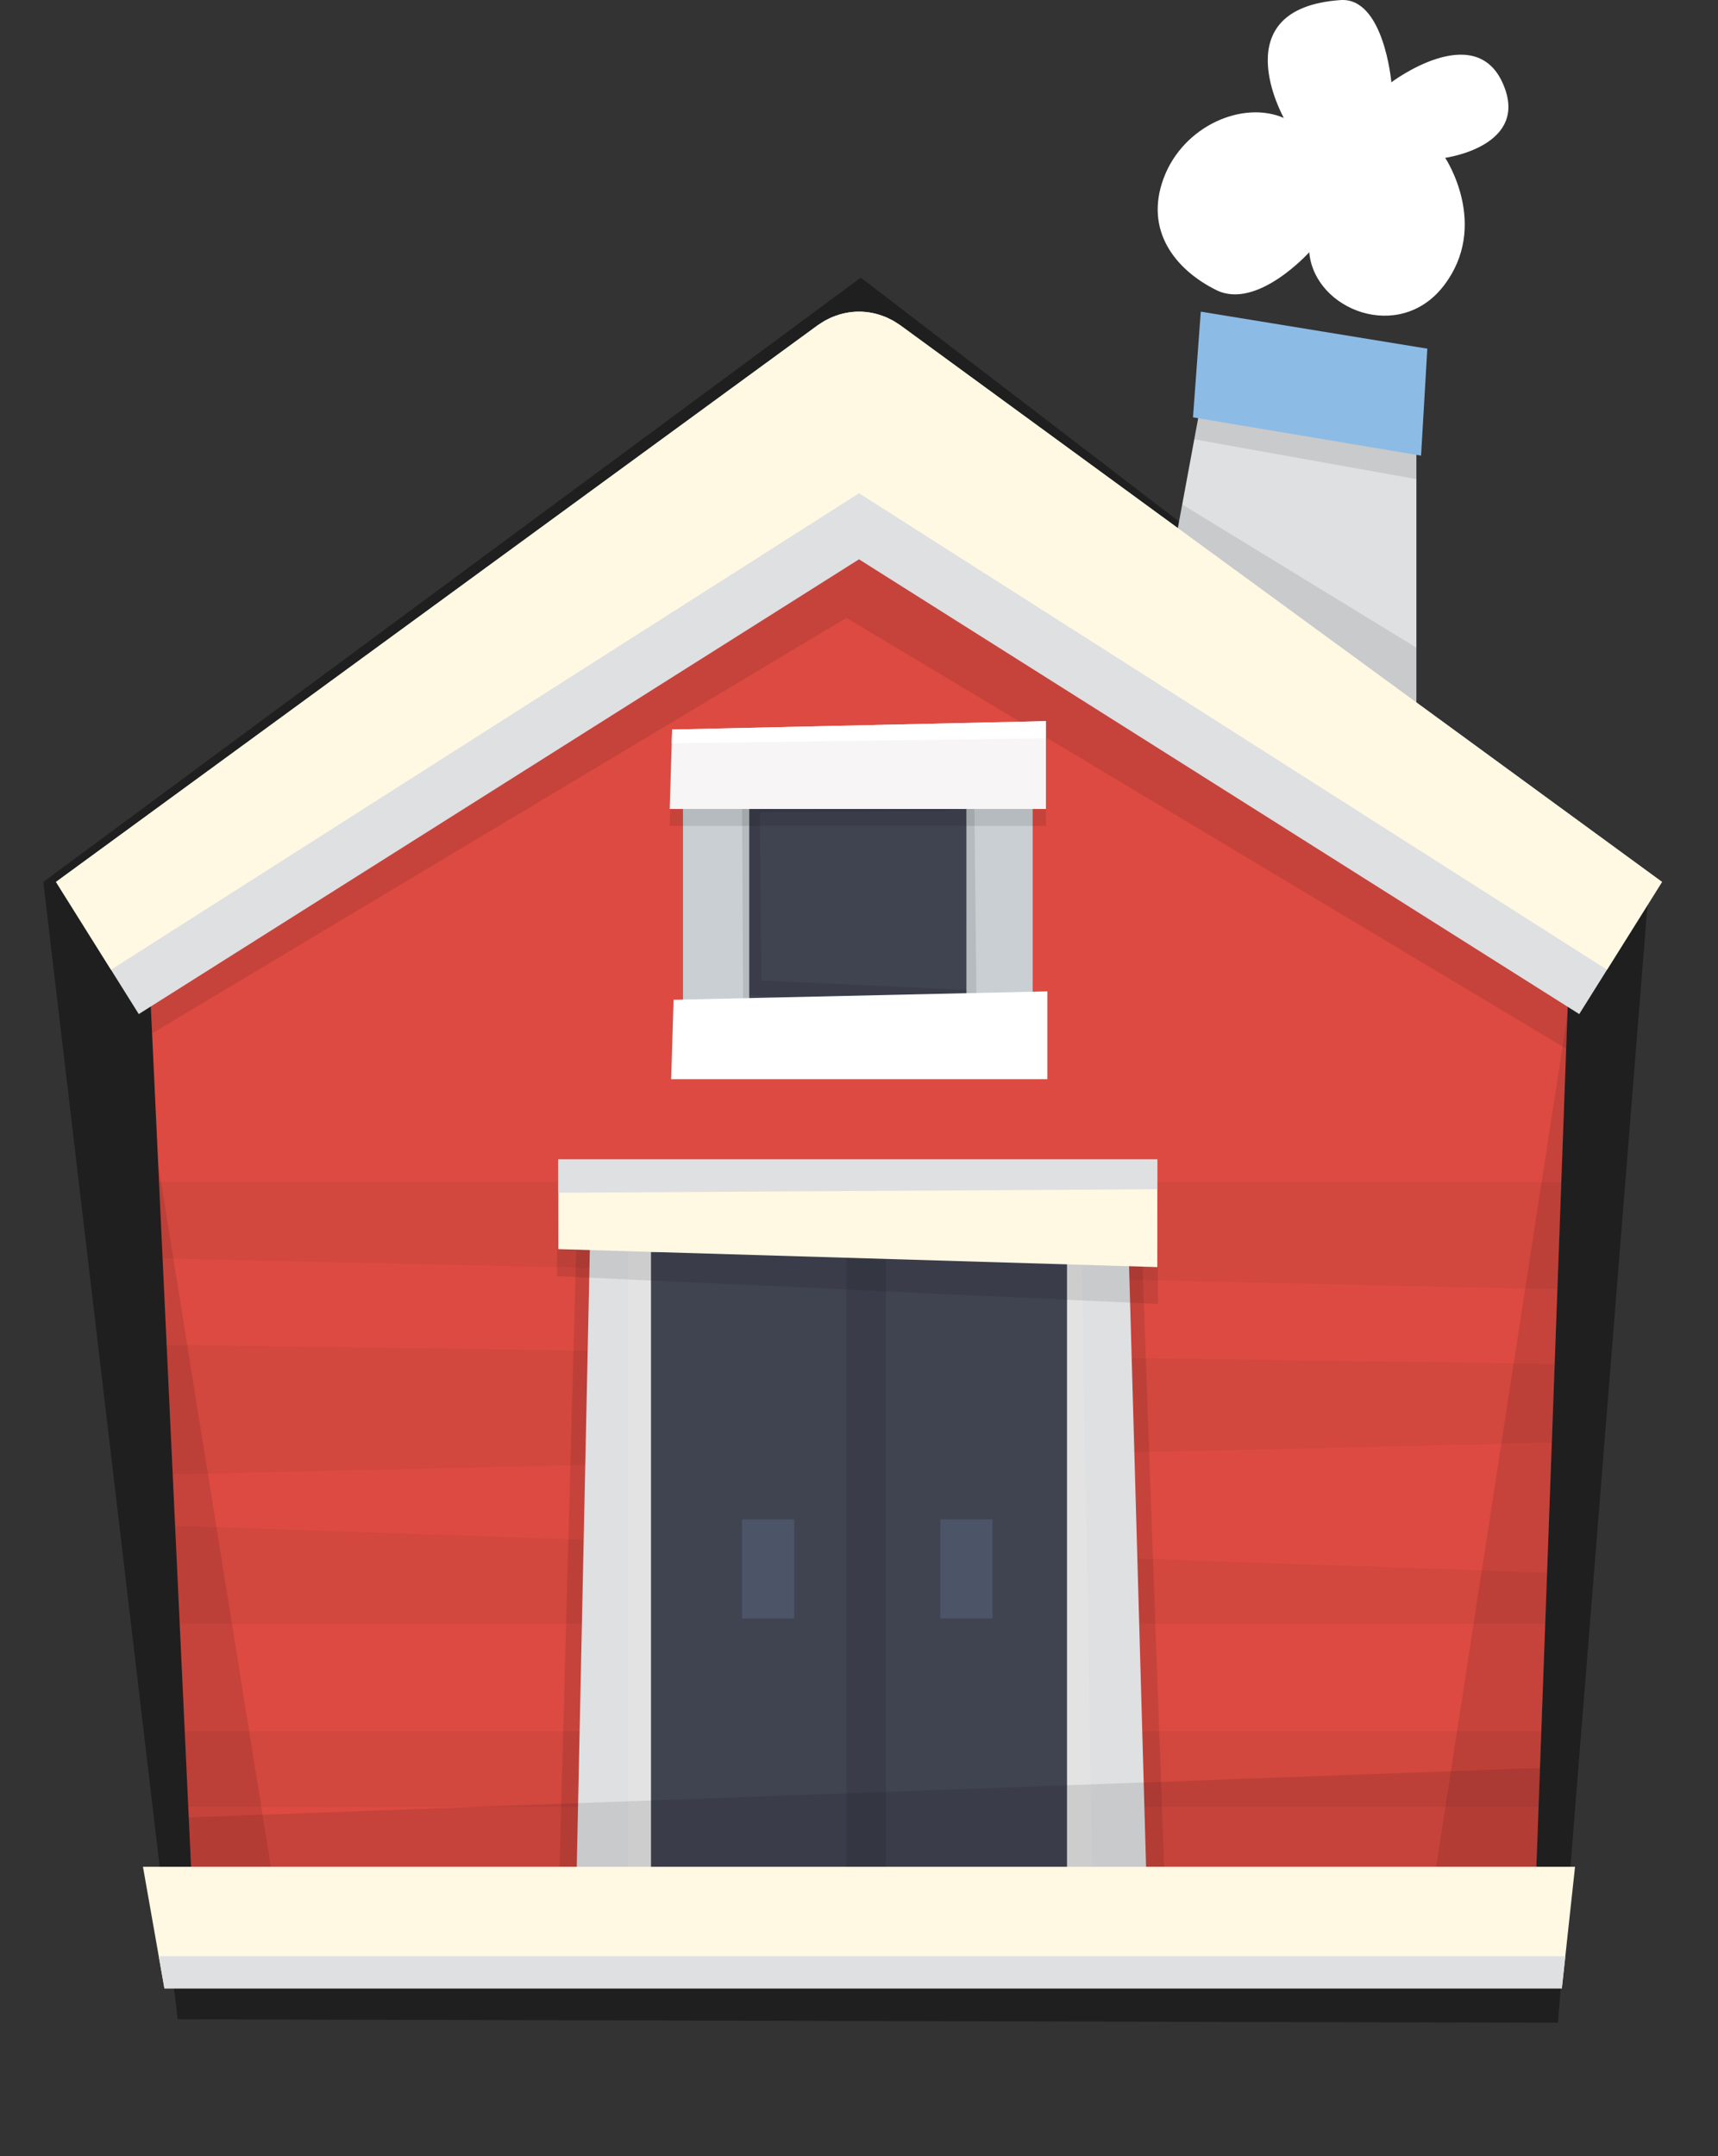 <?xml version="1.0" encoding="utf-8"?>
<!-- Generator: Adobe Illustrator 17.0.0, SVG Export Plug-In . SVG Version: 6.00 Build 0)  -->
<!DOCTYPE svg PUBLIC "-//W3C//DTD SVG 1.1//EN" "http://www.w3.org/Graphics/SVG/1.1/DTD/svg11.dtd">
<svg version="1.1" id="XMLID_2_" xmlns="http://www.w3.org/2000/svg" xmlns:xlink="http://www.w3.org/1999/xlink" x="0px" y="0px"
	 width="206.013px" height="258.519px" viewBox="0 0 206.013 258.519" enable-background="new 0 0 206.013 258.519"
	 xml:space="preserve">
<rect x="0" y="0" width="206.013" height="258.519" fill="#333333" stroke="none"/>
<g id="btn_x5F_warehouse4">
	<polygon opacity="0.4" points="197.781,105.743 186.819,242.528 21.309,242.113 5.194,105.743 103.221,33.291 	"/>
	<g>
		<g>
			<defs>
				<polygon id="XMLID_2011_" points="135.846,92.447 145.846,38.447 169.846,42.767 169.846,106.487 				"/>
			</defs>
			<use xlink:href="#XMLID_2011_"  overflow="visible" fill="#DEE0E2"/>
			<clipPath id="XMLID_3_">
				<use xlink:href="#XMLID_2011_"  overflow="visible"/>
			</clipPath>
			<polygon opacity="0.1" clip-path="url(#XMLID_3_)" points="142.577,52.561 171.202,57.691 171.637,41.354 
				144.286,38.447 			"/>
			<polygon opacity="0.1" clip-path="url(#XMLID_3_)" points="137.512,57.883 174.012,80.203 174.012,93.755 
				132.512,64.003 			"/>
		</g>
		<polygon fill="#8CBBE5" points="143.99,37.367 143.057,50.039 170.407,54.629 171.157,41.804 		"/>
	</g>
	<g>
		<defs>
			<polygon id="XMLID_2009_" points="183.921,232.419 23.316,232.419 17.811,114.822 100.466,53.663 188.202,114.822 			
				"/>
		</defs>
		<use xlink:href="#XMLID_2009_"  overflow="visible" fill="#DC4A41"/>
		<clipPath id="XMLID_4_">
			<use xlink:href="#XMLID_2009_"  overflow="visible"/>
		</clipPath>
		<polygon opacity="0.1" clip-path="url(#XMLID_4_)" points="69.239,144.643 66.989,227.803 139.739,227.803 
			136.739,144.643 		"/>
		<polygon opacity="0.05" clip-path="url(#XMLID_4_)" points="194.22,194.696 17.438,194.696 17.438,182.821 
			193.905,188.851 		"/>
		<polygon opacity="0.05" clip-path="url(#XMLID_4_)" points="195.907,172.746 17.811,176.835 17.811,161.227 
			195.907,163.675 		"/>
		<polygon opacity="0.05" clip-path="url(#XMLID_4_)" points="197.594,154.814 15.793,150.796 15.793,141.725 
			197.594,141.725 		"/>
		<g clip-path="url(#XMLID_4_)">
			<path opacity="0.1" d="M197.781,109.92l-91.328-66.733c-0.024-0.018-0.05-0.031-0.074-0.049
				c-0.129-0.092-0.263-0.174-0.395-0.258c-0.124-0.079-0.248-0.163-0.374-0.235
				c-0.1-0.057-0.204-0.104-0.306-0.157c-0.166-0.086-0.331-0.173-0.499-0.247
				c-0.042-0.018-0.085-0.032-0.128-0.049c-1.034-0.432-2.115-0.649-3.189-0.648
				c-1.075-0.001-2.156,0.216-3.19,0.648c-0.043,0.018-0.086,0.031-0.128,0.049
				c-0.169,0.074-0.333,0.161-0.498,0.247c-0.102,0.053-0.206,0.1-0.307,0.157
				c-0.127,0.072-0.249,0.156-0.374,0.235c-0.132,0.084-0.266,0.166-0.395,0.258
				c-0.024,0.017-0.05,0.031-0.074,0.049L5.194,109.92c-4.052,2.961-5.114,8.908-2.373,13.284
				c2.741,4.376,8.248,5.523,12.3,2.563l86.367-51.683l86.367,51.683c4.052,2.961,9.559,1.813,12.3-2.563
				C202.895,118.827,201.833,112.88,197.781,109.92z"/>
		</g>
		<polygon opacity="0.1" clip-path="url(#XMLID_4_)" points="12.799,223.028 19.753,242.047 35.448,242.293 18.059,133.891 
			12.799,132.149 		"/>
		<polygon opacity="0.1" clip-path="url(#XMLID_4_)" points="188.115,120.613 166.875,258.519 188.115,258.428 
			193.781,120.613 		"/>
		<rect x="15.75" y="207.576" opacity="0.05" clip-path="url(#XMLID_4_)" width="176.782" height="9.071"/>
		<polygon clip-path="url(#XMLID_4_)" fill="#DEE0E2" points="137.969,242.787 68.759,242.787 70.887,142.413 
			135.126,142.413 		"/>
		<polygon clip-path="url(#XMLID_4_)" fill="#E3E3E3" points="75.315,148.186 75.315,234.989 80.066,235.203 79.142,147.023 
					"/>
		<polygon clip-path="url(#XMLID_4_)" fill="#E3E3E3" points="129.689,148.613 131.141,234.847 124.278,234.847 
			125.73,148.613 		"/>
		<rect x="78.063" y="150.11" clip-path="url(#XMLID_4_)" fill="#404451" width="49.887" height="85.093"/>
		<rect x="101.487" y="143.041" opacity="0.1" clip-path="url(#XMLID_4_)" width="4.749" height="84.492"/>
		<rect x="88.986" y="182.173" clip-path="url(#XMLID_4_)" fill="#4C5468" width="6.25" height="11.88"/>
		<rect x="112.762" y="182.173" clip-path="url(#XMLID_4_)" fill="#4C5468" width="6.25" height="11.88"/>
		<polygon opacity="0.1" clip-path="url(#XMLID_4_)" points="138.865,156.343 66.781,153.013 66.948,139.005 138.741,141.158 
					"/>
		<g clip-path="url(#XMLID_4_)">
			<defs>
				<polygon id="XMLID_2010_" points="138.781,151.924 66.948,149.77 66.948,139.005 138.781,139.005 				"/>
			</defs>
			<use xlink:href="#XMLID_2010_"  overflow="visible" fill="#FFF8E3"/>
			<clipPath id="XMLID_5_">
				<use xlink:href="#XMLID_2010_"  overflow="visible"/>
			</clipPath>
			<polygon clip-path="url(#XMLID_5_)" fill="#DEE0E2" points="140.944,142.573 65.052,143.023 64.866,135.775 
				140.864,135.775 			"/>
		</g>
		<polygon opacity="0.1" clip-path="url(#XMLID_4_)" points="188.202,233.563 17.811,233.563 17.811,218.08 
			188.202,211.851 		"/>
	</g>
	<g>
		<defs>
			<polygon id="XMLID_2008_" points="123.833,127.41 81.9,126.331 81.9,88.946 123.833,87.473 			"/>
		</defs>
		<use xlink:href="#XMLID_2008_"  overflow="visible" fill="#C9CFD3"/>
		<clipPath id="XMLID_6_">
			<use xlink:href="#XMLID_2008_"  overflow="visible"/>
		</clipPath>
		<polygon clip-path="url(#XMLID_6_)" fill="#FFFFFF" points="80.3,94.173 126.735,90.679 126.515,84.388 80.982,86.752 
					"/>
	</g>
	<polygon opacity="0.1" points="117.106,121.115 89.116,120.65 88.972,95.226 116.819,94.296 	"/>
	<g>
		<defs>
			<polygon id="XMLID_2007_" points="115.887,119.247 89.846,120.662 89.846,96.03 115.887,96.03 			"/>
		</defs>
		<use xlink:href="#XMLID_2007_"  overflow="visible" fill="#404451"/>
		<clipPath id="XMLID_7_">
			<use xlink:href="#XMLID_2007_"  overflow="visible"/>
		</clipPath>
		<polygon opacity="0.1" clip-path="url(#XMLID_7_)" points="113.23,97.242 91.125,97.397 91.299,117.564 118.254,118.79 
			117.919,121.683 88.637,119.203 88.063,94.606 117.249,94.503 117.441,96.673 		"/>
	</g>
	<g>
		<defs>
			<path id="XMLID_2005_" d="M199.3,105.743l-91.328-66.733c-0.024-0.018-0.05-0.031-0.074-0.049
				c-0.129-0.092-0.263-0.174-0.395-0.258c-0.124-0.079-0.248-0.163-0.374-0.235
				c-0.1-0.057-0.204-0.104-0.306-0.157c-0.166-0.086-0.331-0.173-0.499-0.247
				c-0.042-0.018-0.085-0.032-0.128-0.049c-1.034-0.432-2.115-0.649-3.189-0.648
				c-1.075-0.001-2.156,0.216-3.19,0.648c-0.043,0.018-0.086,0.031-0.128,0.049
				c-0.169,0.074-0.333,0.161-0.498,0.247c-0.102,0.053-0.206,0.1-0.307,0.157
				c-0.127,0.072-0.249,0.156-0.374,0.235c-0.132,0.084-0.266,0.166-0.395,0.258
				c-0.024,0.017-0.05,0.031-0.074,0.049L6.713,105.743l9.927,15.846l86.367-54.526l86.367,54.526L199.3,105.743
				z"/>
		</defs>
		<use xlink:href="#XMLID_2005_"  overflow="visible" fill="#DEE0E2"/>
		<clipPath id="XMLID_8_">
			<use xlink:href="#XMLID_2005_"  overflow="visible"/>
		</clipPath>
		<path id="XMLID_2006_" clip-path="url(#XMLID_8_)" fill="#FFF8E3" d="M206.013,97.823l-97.694-66.733
			c-0.026-0.018-0.053-0.031-0.079-0.049c-0.138-0.092-0.281-0.174-0.423-0.258
			c-0.133-0.079-0.265-0.163-0.4-0.235c-0.107-0.057-0.218-0.104-0.328-0.157
			c-0.177-0.086-0.354-0.173-0.534-0.247c-0.045-0.018-0.091-0.032-0.137-0.049
			c-1.106-0.432-2.262-0.649-3.412-0.648c-1.15-0.001-2.306,0.216-3.412,0.648
			c-0.045,0.018-0.092,0.031-0.137,0.049c-0.18,0.074-0.356,0.161-0.533,0.247
			c-0.11,0.053-0.22,0.1-0.328,0.157c-0.135,0.072-0.267,0.156-0.4,0.235c-0.141,0.084-0.285,0.166-0.422,0.258
			c-0.026,0.017-0.054,0.031-0.079,0.049L0,97.823l10.619,20.166l92.388-58.846l92.387,58.846L206.013,97.823z"/>
	</g>
	<polygon opacity="0.1" points="80.599,89.498 80.308,99.021 125.425,99.021 125.425,88.49 	"/>
	<g>
		<defs>
			<polygon id="XMLID_2004_" points="80.599,87.473 80.308,96.996 125.425,96.996 125.425,86.465 			"/>
		</defs>
		<use xlink:href="#XMLID_2004_"  overflow="visible" fill="#F7F5F5"/>
		<clipPath id="XMLID_9_">
			<use xlink:href="#XMLID_2004_"  overflow="visible"/>
		</clipPath>
		<polygon clip-path="url(#XMLID_9_)" fill="#FFFFFF" points="78.137,89.158 128.262,88.49 127.012,84.703 78.637,86.465 
					"/>
	</g>
	<polygon fill="#FFFFFF" points="80.771,119.873 80.481,129.396 125.598,129.396 125.598,118.865 	"/>
	<g>
		<defs>
			<polygon id="XMLID_2003_" points="17.143,223.829 19.716,238.412 187.286,238.412 188.87,223.829 			"/>
		</defs>
		<use xlink:href="#XMLID_2003_"  overflow="visible" fill="#FFF8E3"/>
		<clipPath id="XMLID_10_">
			<use xlink:href="#XMLID_2003_"  overflow="visible"/>
		</clipPath>
		<rect x="13.568" y="234.553" clip-path="url(#XMLID_10_)" fill="#DEE0E2" width="177.5" height="8.37"/>
	</g>
	<path fill="#FFFFFF" d="M173.126,34.258c-5.299,6.9-15.511,2.925-16.13-4.016c0,0-6.255,6.967-11.144,4.54
		s-8.659-7.117-6.314-13.414s9.521-9.359,14.412-7.223c0,0-7.395-13.144,6.79-14.136
		c5.208-0.364,6.105,9.858,6.105,9.858s9.931-7.504,13.342,0.079s-6.888,8.979-6.888,8.979
		S178.692,27.01,173.126,34.258z"/>
</g>
</svg>
